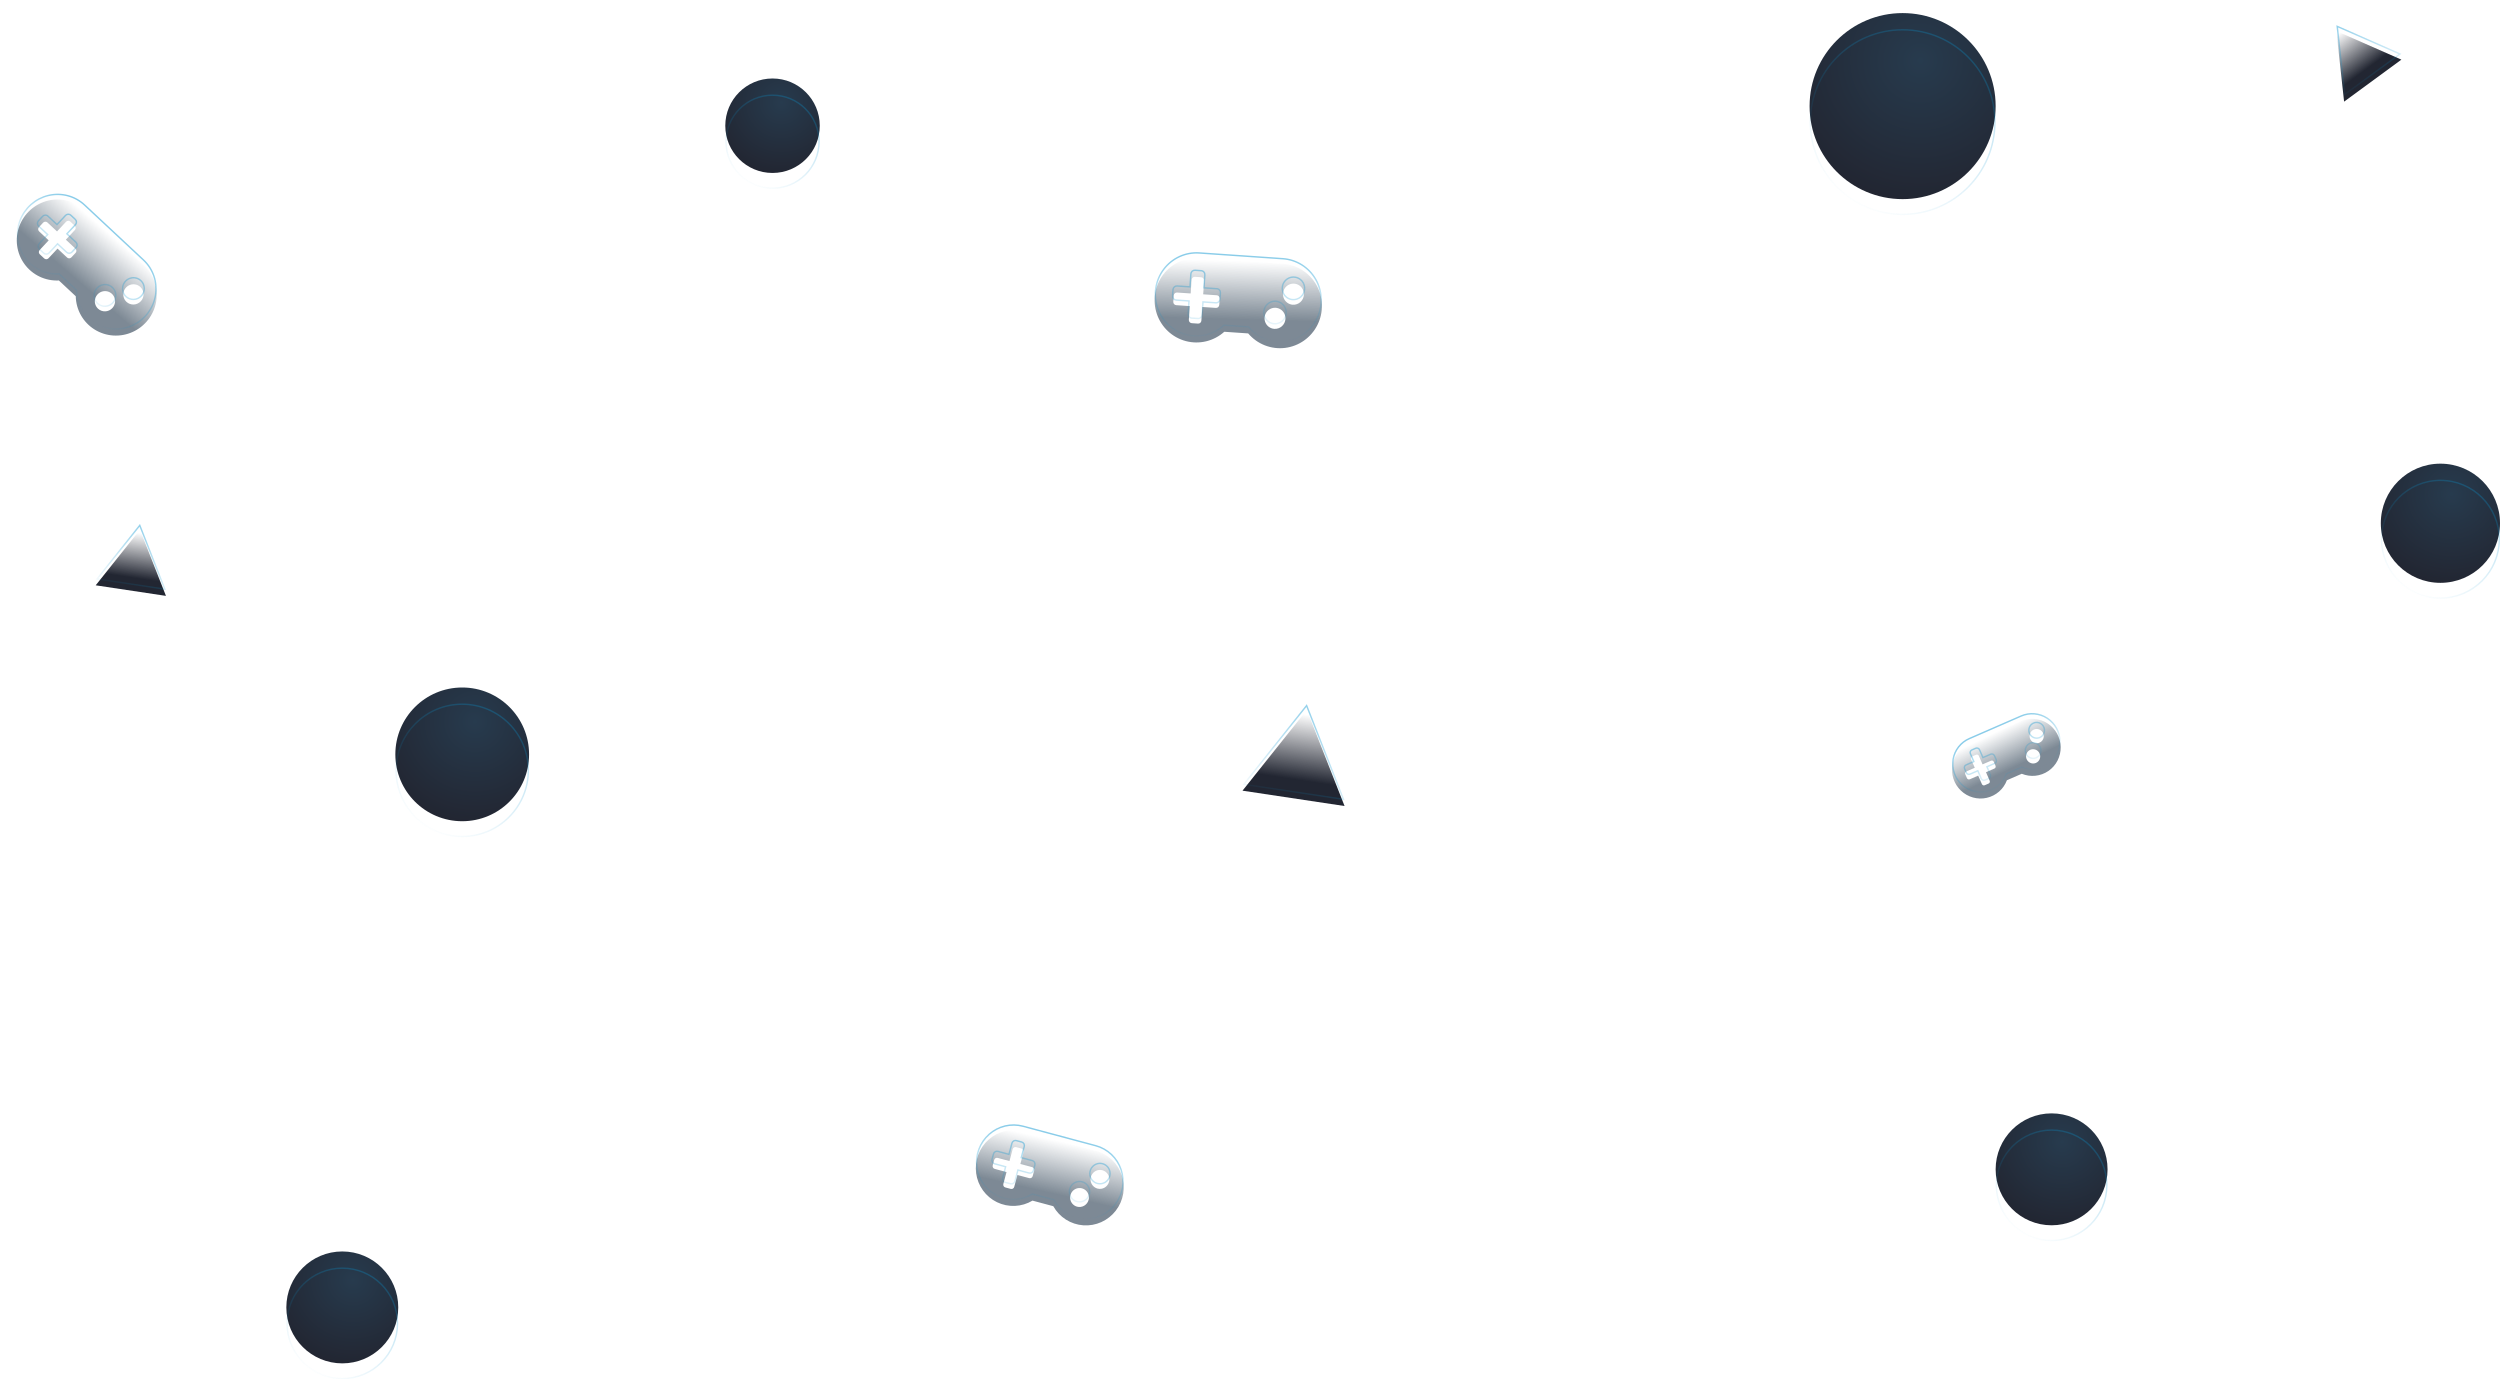 <svg width="1720" height="949" viewBox="0 0 1720 949" fill="none" xmlns="http://www.w3.org/2000/svg">
<g filter="url(#filter0_i_4_36)">
<circle cx="1309" cy="84" r="64" fill="url(#paint0_radial_4_36)"/>
</g>
<circle cx="1309" cy="84" r="63.5" stroke="url(#paint1_linear_4_36)" stroke-opacity="0.48"/>
<g filter="url(#filter1_i_4_36)">
<circle cx="318" cy="530" r="46" fill="url(#paint2_radial_4_36)"/>
</g>
<circle cx="318" cy="530" r="45.5" stroke="url(#paint3_linear_4_36)" stroke-opacity="0.48"/>
<g filter="url(#filter2_i_4_36)">
<circle cx="1679" cy="371" r="41" fill="url(#paint4_radial_4_36)"/>
</g>
<circle cx="1679" cy="371" r="40.5" stroke="url(#paint5_linear_4_36)" stroke-opacity="0.48"/>
<g filter="url(#filter3_i_4_36)">
<circle cx="531.5" cy="97.5" r="32.5" fill="url(#paint6_radial_4_36)"/>
</g>
<circle cx="531.5" cy="97.5" r="32" stroke="url(#paint7_linear_4_36)" stroke-opacity="0.48"/>
<g filter="url(#filter4_i_4_36)">
<circle cx="1411.5" cy="815.5" r="38.5" fill="url(#paint8_radial_4_36)"/>
</g>
<circle cx="1411.5" cy="815.5" r="38" stroke="url(#paint9_linear_4_36)" stroke-opacity="0.48"/>
<g filter="url(#filter5_i_4_36)">
<circle cx="235.5" cy="910.5" r="38.5" fill="url(#paint10_radial_4_36)"/>
</g>
<circle cx="235.5" cy="910.5" r="38" stroke="url(#paint11_linear_4_36)" stroke-opacity="0.48"/>
<g filter="url(#filter6_i_4_36)">
<path d="M99.089 178.546L58.52 140.66C55.176 137.537 51.106 135.297 46.67 134.138C42.235 132.98 37.572 132.94 33.096 134.021C28.621 135.102 24.473 137.272 21.02 140.336C17.568 143.401 14.918 147.265 13.308 151.585C11.698 155.905 11.177 160.547 11.79 165.097C12.405 169.648 14.135 173.965 16.828 177.666C19.52 181.367 23.092 184.335 27.224 186.308C31.356 188.28 35.921 189.195 40.511 188.972L52.112 199.805C52.202 204.399 53.427 208.891 55.676 212.878C57.926 216.865 61.131 220.225 65.006 222.659C68.882 225.093 73.307 226.525 77.888 226.827C82.469 227.13 87.064 226.293 91.264 224.393C95.464 222.492 99.138 219.586 101.96 215.934C104.782 212.281 106.664 207.995 107.439 203.457C108.213 198.919 107.856 194.271 106.399 189.924C104.943 185.578 102.431 181.669 99.089 178.546ZM49.13 173.076C48.75 173.483 48.225 173.723 47.671 173.745C47.117 173.766 46.579 173.567 46.175 173.19L39.584 167.035L33.373 173.686C32.993 174.093 32.469 174.334 31.915 174.355C31.36 174.376 30.823 174.177 30.419 173.8L27.377 170.959C26.974 170.583 26.738 170.06 26.721 169.505C26.705 168.951 26.909 168.411 27.29 168.004L33.501 161.353L26.91 155.198C26.506 154.821 26.27 154.298 26.254 153.744C26.237 153.19 26.442 152.65 26.822 152.243L29.689 149.173C30.069 148.766 30.593 148.526 31.148 148.504C31.701 148.483 32.239 148.682 32.643 149.059L39.234 155.214L45.445 148.563C45.825 148.156 46.35 147.915 46.904 147.894C47.458 147.872 47.996 148.072 48.399 148.449L51.441 151.29C51.844 151.666 52.08 152.189 52.097 152.744C52.113 153.298 51.909 153.838 51.529 154.245L45.318 160.896L51.909 167.051C52.312 167.427 52.548 167.95 52.564 168.505C52.581 169.059 52.377 169.599 51.996 170.006L49.13 173.076ZM67.43 208.363C66.427 207.427 65.727 206.211 65.419 204.871C65.11 203.53 65.206 202.124 65.695 200.831C66.185 199.538 67.045 198.415 68.167 197.606C69.29 196.796 70.624 196.335 72.001 196.282C73.378 196.228 74.737 196.585 75.905 197.306C77.072 198.027 77.997 199.08 78.562 200.333C79.127 201.585 79.306 202.98 79.078 204.342C78.849 205.703 78.223 206.97 77.278 207.982C76.011 209.339 74.261 210.141 72.415 210.213C70.568 210.284 68.775 209.619 67.43 208.363ZM87.009 203.66C86.006 202.724 85.306 201.508 84.997 200.168C84.688 198.827 84.785 197.421 85.274 196.128C85.763 194.835 86.623 193.712 87.746 192.903C88.868 192.093 90.202 191.632 91.58 191.579C92.957 191.525 94.315 191.882 95.483 192.603C96.651 193.324 97.576 194.377 98.141 195.63C98.705 196.882 98.885 198.277 98.656 199.639C98.428 201 97.801 202.267 96.856 203.279C95.589 204.636 93.84 205.438 91.993 205.51C90.146 205.581 88.353 204.916 87.009 203.66Z" fill="url(#paint12_linear_4_36)" fill-opacity="0.6"/>
</g>
<path d="M58.178 141.026L58.179 141.026L98.747 178.911C98.747 178.911 98.747 178.911 98.747 178.912C102.029 181.978 104.495 185.816 105.925 190.083C107.356 194.351 107.707 198.916 106.946 203.373C106.185 207.83 104.337 212.04 101.565 215.628C98.793 219.216 95.183 222.07 91.058 223.937C86.932 225.804 82.419 226.625 77.921 226.328C73.422 226.031 69.077 224.625 65.272 222.236C61.468 219.846 58.321 216.547 56.112 212.632C53.903 208.717 52.7 204.307 52.612 199.795L52.607 199.583L52.453 199.439L40.853 188.606L40.698 188.462L40.487 188.472C35.979 188.692 31.496 187.793 27.439 185.857C23.382 183.92 19.876 181.005 17.232 177.372C14.588 173.738 12.889 169.499 12.286 165.03C11.683 160.562 12.195 156.003 13.777 151.76C15.358 147.516 17.961 143.72 21.352 140.71C24.744 137.7 28.819 135.569 33.214 134.507C37.609 133.445 42.188 133.485 46.544 134.622C50.899 135.76 54.896 137.959 58.178 141.026ZM47.69 174.244C48.377 174.218 49.026 173.92 49.495 173.417L52.362 170.347C52.831 169.844 53.085 169.176 53.064 168.49C53.044 167.803 52.751 167.154 52.25 166.685L46.024 160.871L51.894 154.586C52.364 154.083 52.617 153.415 52.596 152.729C52.576 152.042 52.284 151.392 51.782 150.924L48.74 148.083C48.239 147.615 47.571 147.368 46.884 147.394C46.198 147.421 45.549 147.719 45.079 148.222L39.21 154.507L32.984 148.694C32.483 148.225 31.815 147.978 31.128 148.004C30.442 148.031 29.793 148.329 29.323 148.832L26.456 151.902C25.987 152.405 25.734 153.072 25.754 153.759C25.774 154.446 26.067 155.095 26.568 155.564L32.794 161.377L26.924 167.663C26.454 168.166 26.201 168.834 26.222 169.52C26.242 170.207 26.535 170.857 27.036 171.325L30.078 174.166C30.579 174.634 31.247 174.881 31.934 174.855C32.62 174.828 33.269 174.53 33.739 174.027L39.609 167.742L45.834 173.555C46.336 174.024 47.004 174.271 47.69 174.244ZM64.931 204.983C65.262 206.42 66.013 207.724 67.089 208.729C68.531 210.076 70.454 210.789 72.434 210.712C74.413 210.636 76.287 209.776 77.643 208.323C78.655 207.24 79.326 205.883 79.571 204.425C79.816 202.966 79.624 201.47 79.018 200.127C78.412 198.784 77.42 197.654 76.167 196.88C74.915 196.107 73.458 195.725 71.982 195.782C70.506 195.839 69.077 196.333 67.875 197.2C66.673 198.067 65.752 199.269 65.228 200.654C64.704 202.039 64.6 203.545 64.931 204.983ZM84.51 200.28C84.841 201.717 85.592 203.021 86.667 204.026C88.11 205.373 90.033 206.086 92.012 206.009C93.992 205.933 95.865 205.073 97.222 203.62C98.233 202.537 98.904 201.18 99.149 199.722C99.394 198.263 99.202 196.767 98.596 195.424C97.99 194.081 96.999 192.951 95.746 192.177C94.493 191.404 93.036 191.022 91.56 191.079C90.084 191.136 88.655 191.63 87.453 192.497C86.251 193.364 85.33 194.566 84.806 195.951C84.282 197.336 84.179 198.842 84.51 200.28Z" stroke="url(#paint13_linear_4_36)"/>
<g filter="url(#filter7_i_4_36)">
<path d="M1390.38 492.153L1354.64 507.724C1351.7 509.008 1349.12 511.006 1347.13 513.541C1345.15 516.076 1343.82 519.07 1343.27 522.256C1342.72 525.442 1342.96 528.72 1343.97 531.801C1344.98 534.881 1346.73 537.666 1349.07 539.91C1351.4 542.153 1354.25 543.784 1357.35 544.659C1360.46 545.533 1363.72 545.623 1366.86 544.92C1369.99 544.217 1372.9 542.744 1375.33 540.632C1377.75 538.519 1379.62 535.833 1380.75 532.812L1390.97 528.359C1393.96 529.583 1397.19 530.048 1400.39 529.71C1403.59 529.373 1406.65 528.246 1409.3 526.427C1411.95 524.609 1414.11 522.157 1415.58 519.289C1417.05 516.421 1417.8 513.227 1417.74 509.99C1417.69 506.753 1416.84 503.574 1415.28 500.736C1413.71 497.898 1411.47 495.489 1408.76 493.723C1406.06 491.958 1402.96 490.891 1399.75 490.617C1396.55 490.342 1393.33 490.87 1390.38 492.153ZM1372.91 522.822C1373.07 523.18 1373.08 523.586 1372.94 523.949C1372.8 524.312 1372.52 524.603 1372.16 524.758L1366.36 527.288L1368.91 533.146C1369.07 533.505 1369.07 533.91 1368.93 534.273C1368.79 534.636 1368.51 534.927 1368.16 535.082L1365.48 536.25C1365.12 536.405 1364.72 536.411 1364.36 536.267C1364 536.122 1363.71 535.84 1363.55 535.482L1361 529.623L1355.19 532.153C1354.84 532.308 1354.43 532.314 1354.07 532.17C1353.71 532.025 1353.42 531.743 1353.26 531.385L1352.08 528.681C1351.93 528.322 1351.92 527.917 1352.06 527.554C1352.2 527.19 1352.48 526.9 1352.83 526.745L1358.64 524.215L1356.09 518.356C1355.93 517.998 1355.92 517.592 1356.06 517.229C1356.2 516.866 1356.48 516.575 1356.84 516.42L1359.52 515.253C1359.87 515.098 1360.28 515.092 1360.64 515.236C1361 515.38 1361.29 515.662 1361.45 516.021L1364 521.88L1369.81 519.35C1370.16 519.195 1370.56 519.189 1370.93 519.333C1371.29 519.477 1371.58 519.759 1371.74 520.118L1372.91 522.822ZM1400.76 520.876C1399.88 521.261 1398.9 521.373 1397.95 521.198C1397 521.022 1396.12 520.568 1395.42 519.892C1394.73 519.216 1394.24 518.348 1394.03 517.399C1393.83 516.449 1393.9 515.461 1394.25 514.559C1394.6 513.656 1395.21 512.88 1396 512.329C1396.79 511.777 1397.73 511.475 1398.69 511.461C1399.66 511.446 1400.61 511.72 1401.42 512.247C1402.23 512.775 1402.88 513.532 1403.26 514.423C1403.78 515.618 1403.81 516.97 1403.34 518.18C1402.88 519.39 1401.95 520.36 1400.76 520.876ZM1403.19 506.946C1402.31 507.331 1401.33 507.443 1400.38 507.268C1399.43 507.093 1398.55 506.638 1397.86 505.962C1397.16 505.286 1396.68 504.418 1396.47 503.469C1396.26 502.52 1396.33 501.531 1396.68 500.629C1397.03 499.726 1397.64 498.95 1398.43 498.399C1399.22 497.848 1400.16 497.546 1401.13 497.531C1402.09 497.517 1403.04 497.79 1403.85 498.318C1404.67 498.845 1405.31 499.602 1405.7 500.493C1406.22 501.689 1406.25 503.04 1405.78 504.25C1405.31 505.46 1404.38 506.43 1403.19 506.946Z" fill="url(#paint14_linear_4_36)" fill-opacity="0.6"/>
</g>
<path d="M1354.84 508.183L1354.84 508.183L1390.58 492.611C1390.58 492.611 1390.58 492.611 1390.58 492.611C1393.45 491.362 1396.59 490.848 1399.71 491.115C1402.84 491.382 1405.85 492.422 1408.49 494.142C1411.13 495.863 1413.31 498.211 1414.84 500.977C1416.37 503.744 1417.19 506.843 1417.24 509.998C1417.29 513.153 1416.57 516.266 1415.13 519.061C1413.7 521.855 1411.6 524.244 1409.02 526.015C1406.43 527.786 1403.45 528.885 1400.34 529.213C1397.22 529.542 1394.07 529.09 1391.16 527.897L1390.96 527.817L1390.77 527.901L1380.55 532.354L1380.36 532.438L1380.28 532.636C1379.18 535.58 1377.36 538.197 1375 540.255C1372.64 542.313 1369.8 543.748 1366.75 544.432C1363.69 545.116 1360.51 545.029 1357.49 544.177C1354.46 543.326 1351.69 541.736 1349.41 539.549C1347.14 537.363 1345.43 534.647 1344.45 531.645C1343.46 528.642 1343.23 525.446 1343.76 522.341C1344.3 519.236 1345.59 516.319 1347.53 513.849C1349.46 511.379 1351.97 509.433 1354.84 508.183ZM1373.4 524.13C1373.59 523.643 1373.58 523.101 1373.37 522.622L1372.19 519.918C1371.98 519.439 1371.6 519.061 1371.11 518.868C1370.63 518.675 1370.08 518.683 1369.61 518.891L1364.26 521.221L1361.91 515.821C1361.7 515.342 1361.31 514.964 1360.82 514.771C1360.34 514.578 1359.8 514.586 1359.32 514.794L1356.64 515.962C1356.16 516.17 1355.79 516.562 1355.6 517.048C1355.41 517.535 1355.42 518.077 1355.63 518.556L1357.98 523.956L1352.64 526.286C1352.16 526.495 1351.78 526.886 1351.59 527.373C1351.41 527.859 1351.42 528.401 1351.63 528.88L1352.8 531.584C1353.01 532.063 1353.4 532.441 1353.89 532.634C1354.37 532.827 1354.91 532.819 1355.39 532.611L1360.74 530.281L1363.09 535.681C1363.3 536.16 1363.69 536.538 1364.17 536.731C1364.66 536.924 1365.2 536.916 1365.68 536.708L1368.36 535.54C1368.84 535.332 1369.21 534.941 1369.4 534.454C1369.59 533.967 1369.58 533.425 1369.37 532.947L1367.01 527.546L1372.36 525.216C1372.84 525.008 1373.21 524.616 1373.4 524.13ZM1397.86 521.689C1398.91 521.882 1399.99 521.759 1400.96 521.334C1402.27 520.765 1403.29 519.694 1403.81 518.361C1404.33 517.027 1404.3 515.539 1403.72 514.223C1403.29 513.242 1402.59 512.409 1401.69 511.828C1400.8 511.247 1399.75 510.945 1398.69 510.961C1397.62 510.977 1396.59 511.31 1395.71 511.919C1394.84 512.527 1394.17 513.383 1393.78 514.378C1393.4 515.372 1393.32 516.461 1393.55 517.506C1393.78 518.551 1394.31 519.506 1395.07 520.251C1395.84 520.995 1396.81 521.496 1397.86 521.689ZM1400.29 507.76C1401.34 507.953 1402.42 507.829 1403.39 507.405C1404.7 506.835 1405.73 505.765 1406.24 504.431C1406.76 503.097 1406.73 501.609 1406.16 500.294C1405.73 499.313 1405.02 498.479 1404.12 497.898C1403.23 497.317 1402.18 497.015 1401.12 497.031C1400.05 497.047 1399.02 497.38 1398.15 497.989C1397.27 498.597 1396.6 499.453 1396.22 500.448C1395.83 501.443 1395.75 502.531 1395.98 503.576C1396.21 504.621 1396.74 505.576 1397.51 506.321C1398.28 507.065 1399.24 507.566 1400.29 507.76Z" stroke="url(#paint15_linear_4_36)"/>
<g filter="url(#filter8_i_4_36)">
<path d="M754.006 787.768L704.007 774.371C699.886 773.266 695.554 773.207 691.395 774.198C687.237 775.189 683.381 777.2 680.172 780.052C676.963 782.904 674.499 786.508 673.001 790.544C671.503 794.579 671.017 798.921 671.585 803.183C672.153 807.444 673.759 811.493 676.259 814.969C678.76 818.445 682.077 821.24 685.915 823.106C689.754 824.971 693.995 825.849 698.26 825.661C702.526 825.473 706.684 824.225 710.364 822.028L724.661 825.859C726.75 829.601 729.726 832.761 733.326 835.056C736.926 837.352 741.037 838.712 745.293 839.017C749.55 839.321 753.819 838.559 757.722 836.8C761.625 835.041 765.041 832.338 767.664 828.932C770.288 825.527 772.038 821.524 772.76 817.281C773.481 813.038 773.151 808.685 771.799 804.611C770.447 800.536 768.116 796.867 765.011 793.928C761.907 790.989 758.126 788.873 754.006 787.768ZM710.489 805.167C710.355 805.668 710.028 806.097 709.582 806.357C709.135 806.618 708.605 806.689 708.108 806.556L699.985 804.38L697.788 812.576C697.654 813.078 697.328 813.506 696.881 813.767C696.434 814.027 695.904 814.099 695.407 813.966L691.658 812.961C691.161 812.828 690.737 812.501 690.481 812.052C690.224 811.603 690.156 811.069 690.29 810.567L692.487 802.37L684.364 800.194C683.866 800.061 683.443 799.734 683.187 799.285C682.93 798.836 682.861 798.302 682.996 797.8L684.01 794.017C684.144 793.515 684.47 793.087 684.917 792.826C685.364 792.566 685.894 792.494 686.391 792.628L694.514 794.804L696.71 786.607C696.845 786.106 697.171 785.677 697.618 785.417C698.064 785.156 698.595 785.085 699.092 785.218L702.841 786.223C703.338 786.356 703.761 786.683 704.018 787.132C704.274 787.581 704.343 788.115 704.208 788.616L702.012 796.813L710.135 798.99C710.632 799.123 711.056 799.45 711.312 799.899C711.569 800.348 711.637 800.882 711.503 801.384L710.489 805.167ZM741.021 826.188C739.785 825.857 738.676 825.163 737.834 824.195C736.992 823.227 736.455 822.027 736.291 820.749C736.127 819.47 736.343 818.169 736.912 817.01C737.48 815.852 738.377 814.888 739.487 814.24C740.597 813.593 741.871 813.29 743.148 813.372C744.426 813.453 745.649 813.915 746.662 814.698C747.676 815.481 748.436 816.551 748.844 817.772C749.253 818.993 749.293 820.31 748.959 821.557C748.511 823.229 747.423 824.656 745.934 825.525C744.445 826.393 742.678 826.632 741.021 826.188ZM755.073 813.734C753.837 813.403 752.728 812.709 751.887 811.741C751.045 810.773 750.508 809.574 750.343 808.295C750.179 807.016 750.395 805.715 750.964 804.557C751.533 803.398 752.429 802.434 753.539 801.787C754.649 801.139 755.923 800.837 757.201 800.918C758.478 801 759.701 801.461 760.715 802.244C761.729 803.028 762.488 804.097 762.897 805.318C763.306 806.539 763.345 807.856 763.011 809.103C762.563 810.775 761.475 812.203 759.986 813.071C758.498 813.94 756.73 814.178 755.073 813.734Z" fill="url(#paint16_linear_4_36)" fill-opacity="0.6"/>
</g>
<path d="M703.878 774.854L703.878 774.854L753.876 788.251C753.877 788.251 753.877 788.251 753.877 788.251C757.916 789.335 761.623 791.41 764.667 794.291C767.712 797.173 769.999 800.772 771.325 804.768C772.651 808.765 772.974 813.034 772.267 817.197C771.559 821.36 769.842 825.287 767.268 828.627C764.695 831.968 761.345 834.619 757.517 836.344C753.689 838.07 749.502 838.816 745.329 838.518C741.155 838.22 737.125 836.886 733.595 834.635C730.065 832.384 727.146 829.285 725.098 825.615L724.995 825.431L724.79 825.376L710.494 821.545L710.29 821.49L710.108 821.599C706.499 823.753 702.421 824.977 698.238 825.161C694.056 825.346 689.897 824.485 686.134 822.656C682.37 820.827 679.117 818.086 676.665 814.677C674.213 811.268 672.638 807.297 672.081 803.117C671.523 798.936 672 794.677 673.47 790.718C674.94 786.758 677.356 783.223 680.504 780.426C683.652 777.628 687.433 775.656 691.511 774.684C695.589 773.712 699.837 773.771 703.878 774.854ZM709.834 806.789C710.395 806.462 710.804 805.925 710.972 805.296L711.986 801.513C712.154 800.885 712.069 800.215 711.746 799.651C711.424 799.087 710.891 798.675 710.265 798.507L702.625 796.46L704.691 788.746C704.86 788.118 704.774 787.448 704.452 786.884C704.13 786.32 703.597 785.908 702.97 785.74L699.221 784.735C698.594 784.567 697.927 784.658 697.366 784.985C696.805 785.312 696.396 785.85 696.227 786.478L694.16 794.192L686.52 792.145C685.894 791.977 685.226 792.067 684.665 792.395C684.104 792.722 683.695 793.259 683.527 793.887L682.513 797.671C682.345 798.299 682.43 798.969 682.752 799.533C683.075 800.097 683.608 800.509 684.234 800.677L691.874 802.724L689.807 810.438C689.639 811.066 689.725 811.736 690.047 812.3C690.369 812.864 690.902 813.276 691.529 813.444L695.278 814.449C695.904 814.616 696.572 814.526 697.133 814.199C697.694 813.871 698.103 813.334 698.271 812.706L700.338 804.992L707.978 807.039C708.605 807.207 709.272 807.117 709.834 806.789ZM737.457 824.523C738.364 825.566 739.559 826.314 740.892 826.671C742.678 827.149 744.583 826.892 746.186 825.957C747.789 825.022 748.96 823.485 749.442 821.686C749.801 820.345 749.759 818.927 749.319 817.613C748.879 816.299 748.061 815.146 746.968 814.302C745.875 813.458 744.557 812.961 743.18 812.873C741.803 812.785 740.43 813.111 739.235 813.808C738.039 814.506 737.075 815.544 736.463 816.79C735.851 818.036 735.618 819.436 735.795 820.812C735.972 822.189 736.55 823.48 737.457 824.523ZM751.509 812.069C752.416 813.113 753.612 813.86 754.944 814.217C756.731 814.696 758.635 814.438 760.238 813.503C761.841 812.568 763.012 811.032 763.494 809.233C763.854 807.891 763.811 806.473 763.371 805.159C762.931 803.845 762.113 802.693 761.02 801.849C759.928 801.005 758.609 800.507 757.233 800.419C755.856 800.331 754.483 800.657 753.287 801.355C752.092 802.052 751.127 803.09 750.515 804.336C749.903 805.583 749.671 806.982 749.847 808.359C750.024 809.735 750.602 811.026 751.509 812.069Z" stroke="url(#paint17_linear_4_36)"/>
<g filter="url(#filter9_i_4_36)">
<path d="M882.677 177.495L825.178 173.539C820.439 173.212 815.692 174.073 811.359 176.044C807.027 178.016 803.243 181.037 800.346 184.839C797.448 188.642 795.526 193.106 794.751 197.836C793.977 202.567 794.373 207.415 795.905 211.951C797.436 216.486 800.056 220.567 803.531 223.832C807.006 227.096 811.228 229.441 815.821 230.66C820.414 231.878 825.236 231.931 829.857 230.814C834.478 229.697 838.755 227.445 842.308 224.258L858.749 225.389C861.831 229.032 865.759 231.849 870.183 233.588C874.607 235.327 879.39 235.936 884.106 235.359C888.822 234.781 893.326 233.037 897.215 230.281C901.104 227.524 904.258 223.841 906.398 219.559C908.537 215.277 909.594 210.529 909.476 205.738C909.358 200.947 908.067 196.261 905.719 192.098C903.371 187.934 900.039 184.422 896.019 181.875C891.999 179.327 887.415 177.822 882.677 177.495ZM838.841 205.806C838.802 206.383 838.536 206.92 838.104 207.301C837.672 207.681 837.108 207.872 836.536 207.833L827.194 207.19L826.546 216.616C826.506 217.193 826.241 217.731 825.808 218.111C825.376 218.491 824.812 218.683 824.24 218.643L819.929 218.347C819.357 218.307 818.825 218.041 818.448 217.605C818.072 217.169 817.883 216.6 817.923 216.023L818.571 206.597L809.23 205.954C808.658 205.915 808.125 205.648 807.749 205.212C807.373 204.776 807.184 204.207 807.224 203.63L807.523 199.28C807.563 198.703 807.828 198.165 808.26 197.785C808.693 197.405 809.257 197.213 809.828 197.253L819.17 197.896L819.819 188.469C819.858 187.892 820.123 187.355 820.556 186.974C820.988 186.594 821.552 186.403 822.124 186.442L826.435 186.739C827.007 186.778 827.54 187.045 827.916 187.481C828.292 187.917 828.481 188.486 828.442 189.062L827.793 198.489L837.135 199.132C837.706 199.171 838.239 199.438 838.615 199.874C838.991 200.309 839.18 200.878 839.141 201.455L838.841 205.806ZM876.697 222.253C875.275 222.155 873.915 221.634 872.788 220.756C871.662 219.878 870.818 218.682 870.366 217.32C869.913 215.957 869.871 214.49 870.245 213.102C870.619 211.715 871.392 210.47 872.467 209.525C873.542 208.58 874.87 207.977 876.283 207.794C877.696 207.61 879.131 207.853 880.406 208.492C881.682 209.131 882.74 210.138 883.447 211.384C884.155 212.631 884.48 214.062 884.381 215.496C884.249 217.419 883.365 219.211 881.924 220.479C880.483 221.746 878.602 222.384 876.697 222.253ZM889.391 205.641C887.97 205.544 886.61 205.023 885.483 204.145C884.356 203.267 883.513 202.071 883.06 200.708C882.608 199.346 882.566 197.878 882.94 196.491C883.314 195.103 884.087 193.858 885.162 192.913C886.237 191.968 887.564 191.366 888.978 191.182C890.391 190.998 891.826 191.241 893.101 191.88C894.376 192.52 895.435 193.526 896.142 194.773C896.85 196.02 897.175 197.451 897.076 198.885C896.944 200.808 896.06 202.6 894.619 203.867C893.177 205.134 891.297 205.772 889.391 205.641Z" fill="url(#paint18_linear_4_36)" fill-opacity="0.6"/>
</g>
<path d="M825.143 174.037L825.143 174.037L882.642 177.994C882.642 177.994 882.642 177.994 882.642 177.994C887.298 178.315 891.801 179.794 895.751 182.297C899.701 184.8 902.976 188.251 905.284 192.343C907.591 196.435 908.86 201.041 908.976 205.75C909.093 210.46 908.053 215.127 905.95 219.335C903.848 223.544 900.747 227.164 896.926 229.873C893.104 232.581 888.679 234.295 884.046 234.862C879.412 235.429 874.713 234.832 870.366 233.123C866.019 231.414 862.16 228.646 859.131 225.066L858.994 224.905L858.783 224.89L842.342 223.759L842.131 223.745L841.974 223.886C838.483 227.018 834.28 229.23 829.74 230.328C825.199 231.425 820.462 231.373 815.949 230.176C811.436 228.979 807.288 226.675 803.873 223.467C800.459 220.26 797.884 216.248 796.378 211.791C794.873 207.333 794.483 202.567 795.245 197.917C796.007 193.268 797.895 188.879 800.743 185.143C803.591 181.406 807.309 178.437 811.566 176.499C815.823 174.562 820.487 173.716 825.143 174.037ZM819.32 188.435L818.706 197.362L809.863 196.754C809.157 196.705 808.462 196.942 807.93 197.41C807.398 197.877 807.073 198.538 807.024 199.245L806.725 203.596C806.676 204.304 806.908 205.003 807.371 205.539C807.834 206.075 808.49 206.404 809.195 206.453L818.038 207.061L817.424 215.989C817.375 216.697 817.607 217.396 818.07 217.932C818.533 218.468 819.189 218.797 819.894 218.846L824.206 219.142C824.911 219.191 825.607 218.954 826.139 218.487C826.67 218.019 826.996 217.359 827.045 216.651L827.659 207.723L836.501 208.332C837.207 208.38 837.902 208.144 838.434 207.676C838.966 207.209 839.291 206.548 839.34 205.84L839.639 201.49C839.688 200.782 839.456 200.083 838.993 199.547C838.531 199.011 837.874 198.681 837.169 198.633L828.326 198.024L828.94 189.097C828.989 188.389 828.757 187.69 828.294 187.154C827.832 186.618 827.175 186.289 826.47 186.24L822.158 185.943C821.453 185.895 820.758 186.131 820.226 186.599C819.694 187.067 819.368 187.727 819.32 188.435ZM872.481 221.15C873.686 222.09 875.141 222.647 876.662 222.752C878.702 222.892 880.713 222.209 882.254 220.854C883.795 219.499 884.739 217.584 884.88 215.53C884.986 213.999 884.638 212.47 883.882 211.138C883.126 209.805 881.995 208.729 880.63 208.045C879.266 207.361 877.731 207.101 876.218 207.298C874.706 207.494 873.286 208.139 872.137 209.149C870.988 210.16 870.162 211.49 869.762 212.972C869.363 214.454 869.408 216.022 869.891 217.477C870.375 218.933 871.276 220.211 872.481 221.15ZM885.176 204.539C886.381 205.478 887.836 206.035 889.357 206.14C891.396 206.28 893.408 205.597 894.949 204.243C896.489 202.888 897.433 200.973 897.575 198.919C897.68 197.387 897.333 195.858 896.577 194.526C895.821 193.194 894.689 192.117 893.325 191.433C891.961 190.75 890.425 190.489 888.913 190.686C887.401 190.883 885.981 191.528 884.832 192.538C883.683 193.548 882.857 194.878 882.457 196.361C882.057 197.843 882.102 199.41 882.586 200.866C883.07 202.322 883.971 203.6 885.176 204.539Z" stroke="url(#paint19_linear_4_36)"/>
<g filter="url(#filter10_i_4_36)">
<path d="M899.098 484.456L925.063 550.553L854.839 539.991L899.098 484.456Z" fill="url(#paint20_linear_4_36)"/>
</g>
<path d="M855.77 539.625L898.949 485.445L924.281 549.93L855.77 539.625Z" stroke="url(#paint21_linear_4_36)" stroke-opacity="0.48"/>
<g filter="url(#filter11_i_4_36)">
<path d="M96.302 360.472L114.174 405.967L65.838 398.697L96.302 360.472Z" fill="url(#paint22_linear_4_36)"/>
</g>
<path d="M66.768 398.331L96.153 361.461L113.391 405.344L66.768 398.331Z" stroke="url(#paint23_linear_4_36)" stroke-opacity="0.48"/>
<g filter="url(#filter12_i_4_36)">
<path d="M1607.42 17.345L1652.16 37.033L1612.74 65.934L1607.42 17.345Z" fill="url(#paint24_linear_4_36)"/>
</g>
<path d="M1613.14 65.019L1608.01 18.151L1651.16 37.142L1613.14 65.019Z" stroke="url(#paint25_linear_4_36)" stroke-opacity="0.48"/>
<defs>
<filter id="filter0_i_4_36" x="1245" y="12" width="128" height="136" filterUnits="userSpaceOnUse" color-interpolation-filters="sRGB">
<feFlood flood-opacity="0" result="BackgroundImageFix"/>
<feBlend mode="normal" in="SourceGraphic" in2="BackgroundImageFix" result="shape"/>
<feColorMatrix in="SourceAlpha" type="matrix" values="0 0 0 0 0 0 0 0 0 0 0 0 0 0 0 0 0 0 127 0" result="hardAlpha"/>
<feOffset dy="-11"/>
<feGaussianBlur stdDeviation="4"/>
<feComposite in2="hardAlpha" operator="arithmetic" k2="-1" k3="1"/>
<feColorMatrix type="matrix" values="0 0 0 0 0 0 0 0 0 0 0 0 0 0 0 0 0 0 0.25 0"/>
<feBlend mode="normal" in2="shape" result="effect1_innerShadow_4_36"/>
</filter>
<filter id="filter1_i_4_36" x="272" y="476" width="92" height="100" filterUnits="userSpaceOnUse" color-interpolation-filters="sRGB">
<feFlood flood-opacity="0" result="BackgroundImageFix"/>
<feBlend mode="normal" in="SourceGraphic" in2="BackgroundImageFix" result="shape"/>
<feColorMatrix in="SourceAlpha" type="matrix" values="0 0 0 0 0 0 0 0 0 0 0 0 0 0 0 0 0 0 127 0" result="hardAlpha"/>
<feOffset dy="-11"/>
<feGaussianBlur stdDeviation="4"/>
<feComposite in2="hardAlpha" operator="arithmetic" k2="-1" k3="1"/>
<feColorMatrix type="matrix" values="0 0 0 0 0 0 0 0 0 0 0 0 0 0 0 0 0 0 0.25 0"/>
<feBlend mode="normal" in2="shape" result="effect1_innerShadow_4_36"/>
</filter>
<filter id="filter2_i_4_36" x="1638" y="322" width="82" height="90" filterUnits="userSpaceOnUse" color-interpolation-filters="sRGB">
<feFlood flood-opacity="0" result="BackgroundImageFix"/>
<feBlend mode="normal" in="SourceGraphic" in2="BackgroundImageFix" result="shape"/>
<feColorMatrix in="SourceAlpha" type="matrix" values="0 0 0 0 0 0 0 0 0 0 0 0 0 0 0 0 0 0 127 0" result="hardAlpha"/>
<feOffset dy="-11"/>
<feGaussianBlur stdDeviation="4"/>
<feComposite in2="hardAlpha" operator="arithmetic" k2="-1" k3="1"/>
<feColorMatrix type="matrix" values="0 0 0 0 0 0 0 0 0 0 0 0 0 0 0 0 0 0 0.25 0"/>
<feBlend mode="normal" in2="shape" result="effect1_innerShadow_4_36"/>
</filter>
<filter id="filter3_i_4_36" x="499" y="57" width="65" height="73" filterUnits="userSpaceOnUse" color-interpolation-filters="sRGB">
<feFlood flood-opacity="0" result="BackgroundImageFix"/>
<feBlend mode="normal" in="SourceGraphic" in2="BackgroundImageFix" result="shape"/>
<feColorMatrix in="SourceAlpha" type="matrix" values="0 0 0 0 0 0 0 0 0 0 0 0 0 0 0 0 0 0 127 0" result="hardAlpha"/>
<feOffset dy="-11"/>
<feGaussianBlur stdDeviation="4"/>
<feComposite in2="hardAlpha" operator="arithmetic" k2="-1" k3="1"/>
<feColorMatrix type="matrix" values="0 0 0 0 0 0 0 0 0 0 0 0 0 0 0 0 0 0 0.25 0"/>
<feBlend mode="normal" in2="shape" result="effect1_innerShadow_4_36"/>
</filter>
<filter id="filter4_i_4_36" x="1373" y="769" width="77" height="85" filterUnits="userSpaceOnUse" color-interpolation-filters="sRGB">
<feFlood flood-opacity="0" result="BackgroundImageFix"/>
<feBlend mode="normal" in="SourceGraphic" in2="BackgroundImageFix" result="shape"/>
<feColorMatrix in="SourceAlpha" type="matrix" values="0 0 0 0 0 0 0 0 0 0 0 0 0 0 0 0 0 0 127 0" result="hardAlpha"/>
<feOffset dy="-11"/>
<feGaussianBlur stdDeviation="4"/>
<feComposite in2="hardAlpha" operator="arithmetic" k2="-1" k3="1"/>
<feColorMatrix type="matrix" values="0 0 0 0 0 0 0 0 0 0 0 0 0 0 0 0 0 0 0.25 0"/>
<feBlend mode="normal" in2="shape" result="effect1_innerShadow_4_36"/>
</filter>
<filter id="filter5_i_4_36" x="197" y="864" width="77" height="85" filterUnits="userSpaceOnUse" color-interpolation-filters="sRGB">
<feFlood flood-opacity="0" result="BackgroundImageFix"/>
<feBlend mode="normal" in="SourceGraphic" in2="BackgroundImageFix" result="shape"/>
<feColorMatrix in="SourceAlpha" type="matrix" values="0 0 0 0 0 0 0 0 0 0 0 0 0 0 0 0 0 0 127 0" result="hardAlpha"/>
<feOffset dy="-11"/>
<feGaussianBlur stdDeviation="4"/>
<feComposite in2="hardAlpha" operator="arithmetic" k2="-1" k3="1"/>
<feColorMatrix type="matrix" values="0 0 0 0 0 0 0 0 0 0 0 0 0 0 0 0 0 0 0.25 0"/>
<feBlend mode="normal" in2="shape" result="effect1_innerShadow_4_36"/>
</filter>
<filter id="filter6_i_4_36" x="11.54" y="133.239" width="96.297" height="97.649" filterUnits="userSpaceOnUse" color-interpolation-filters="sRGB">
<feFlood flood-opacity="0" result="BackgroundImageFix"/>
<feBlend mode="normal" in="SourceGraphic" in2="BackgroundImageFix" result="shape"/>
<feColorMatrix in="SourceAlpha" type="matrix" values="0 0 0 0 0 0 0 0 0 0 0 0 0 0 0 0 0 0 127 0" result="hardAlpha"/>
<feOffset dy="4"/>
<feGaussianBlur stdDeviation="2"/>
<feComposite in2="hardAlpha" operator="arithmetic" k2="-1" k3="1"/>
<feColorMatrix type="matrix" values="0 0 0 0 0 0 0 0 0 0 0 0 0 0 0 0 0 0 0.25 0"/>
<feBlend mode="normal" in2="shape" result="effect1_innerShadow_4_36"/>
</filter>
<filter id="filter7_i_4_36" x="1342.98" y="490.546" width="74.764" height="58.842" filterUnits="userSpaceOnUse" color-interpolation-filters="sRGB">
<feFlood flood-opacity="0" result="BackgroundImageFix"/>
<feBlend mode="normal" in="SourceGraphic" in2="BackgroundImageFix" result="shape"/>
<feColorMatrix in="SourceAlpha" type="matrix" values="0 0 0 0 0 0 0 0 0 0 0 0 0 0 0 0 0 0 127 0" result="hardAlpha"/>
<feOffset dy="4"/>
<feGaussianBlur stdDeviation="2"/>
<feComposite in2="hardAlpha" operator="arithmetic" k2="-1" k3="1"/>
<feColorMatrix type="matrix" values="0 0 0 0 0 0 0 0 0 0 0 0 0 0 0 0 0 0 0.25 0"/>
<feBlend mode="normal" in2="shape" result="effect1_innerShadow_4_36"/>
</filter>
<filter id="filter8_i_4_36" x="671.354" y="773.496" width="101.778" height="69.586" filterUnits="userSpaceOnUse" color-interpolation-filters="sRGB">
<feFlood flood-opacity="0" result="BackgroundImageFix"/>
<feBlend mode="normal" in="SourceGraphic" in2="BackgroundImageFix" result="shape"/>
<feColorMatrix in="SourceAlpha" type="matrix" values="0 0 0 0 0 0 0 0 0 0 0 0 0 0 0 0 0 0 127 0" result="hardAlpha"/>
<feOffset dy="4"/>
<feGaussianBlur stdDeviation="2"/>
<feComposite in2="hardAlpha" operator="arithmetic" k2="-1" k3="1"/>
<feColorMatrix type="matrix" values="0 0 0 0 0 0 0 0 0 0 0 0 0 0 0 0 0 0 0.25 0"/>
<feBlend mode="normal" in2="shape" result="effect1_innerShadow_4_36"/>
</filter>
<filter id="filter9_i_4_36" x="794.366" y="173.471" width="115.119" height="66.099" filterUnits="userSpaceOnUse" color-interpolation-filters="sRGB">
<feFlood flood-opacity="0" result="BackgroundImageFix"/>
<feBlend mode="normal" in="SourceGraphic" in2="BackgroundImageFix" result="shape"/>
<feColorMatrix in="SourceAlpha" type="matrix" values="0 0 0 0 0 0 0 0 0 0 0 0 0 0 0 0 0 0 127 0" result="hardAlpha"/>
<feOffset dy="4"/>
<feGaussianBlur stdDeviation="2"/>
<feComposite in2="hardAlpha" operator="arithmetic" k2="-1" k3="1"/>
<feColorMatrix type="matrix" values="0 0 0 0 0 0 0 0 0 0 0 0 0 0 0 0 0 0 0.25 0"/>
<feBlend mode="normal" in2="shape" result="effect1_innerShadow_4_36"/>
</filter>
<filter id="filter10_i_4_36" x="854.839" y="484.456" width="70.224" height="70.097" filterUnits="userSpaceOnUse" color-interpolation-filters="sRGB">
<feFlood flood-opacity="0" result="BackgroundImageFix"/>
<feBlend mode="normal" in="SourceGraphic" in2="BackgroundImageFix" result="shape"/>
<feColorMatrix in="SourceAlpha" type="matrix" values="0 0 0 0 0 0 0 0 0 0 0 0 0 0 0 0 0 0 127 0" result="hardAlpha"/>
<feOffset dy="4"/>
<feGaussianBlur stdDeviation="2"/>
<feComposite in2="hardAlpha" operator="arithmetic" k2="-1" k3="1"/>
<feColorMatrix type="matrix" values="0 0 0 0 0 0 0 0 0 0 0 0 0 0 0 0 0 0 0.25 0"/>
<feBlend mode="normal" in2="shape" result="effect1_innerShadow_4_36"/>
</filter>
<filter id="filter11_i_4_36" x="65.838" y="360.472" width="48.336" height="49.495" filterUnits="userSpaceOnUse" color-interpolation-filters="sRGB">
<feFlood flood-opacity="0" result="BackgroundImageFix"/>
<feBlend mode="normal" in="SourceGraphic" in2="BackgroundImageFix" result="shape"/>
<feColorMatrix in="SourceAlpha" type="matrix" values="0 0 0 0 0 0 0 0 0 0 0 0 0 0 0 0 0 0 127 0" result="hardAlpha"/>
<feOffset dy="4"/>
<feGaussianBlur stdDeviation="2"/>
<feComposite in2="hardAlpha" operator="arithmetic" k2="-1" k3="1"/>
<feColorMatrix type="matrix" values="0 0 0 0 0 0 0 0 0 0 0 0 0 0 0 0 0 0 0.25 0"/>
<feBlend mode="normal" in2="shape" result="effect1_innerShadow_4_36"/>
</filter>
<filter id="filter12_i_4_36" x="1607.42" y="17.345" width="44.739" height="52.589" filterUnits="userSpaceOnUse" color-interpolation-filters="sRGB">
<feFlood flood-opacity="0" result="BackgroundImageFix"/>
<feBlend mode="normal" in="SourceGraphic" in2="BackgroundImageFix" result="shape"/>
<feColorMatrix in="SourceAlpha" type="matrix" values="0 0 0 0 0 0 0 0 0 0 0 0 0 0 0 0 0 0 127 0" result="hardAlpha"/>
<feOffset dy="4"/>
<feGaussianBlur stdDeviation="2"/>
<feComposite in2="hardAlpha" operator="arithmetic" k2="-1" k3="1"/>
<feColorMatrix type="matrix" values="0 0 0 0 0 0 0 0 0 0 0 0 0 0 0 0 0 0 0.25 0"/>
<feBlend mode="normal" in2="shape" result="effect1_innerShadow_4_36"/>
</filter>
<radialGradient id="paint0_radial_4_36" cx="0" cy="0" r="1" gradientUnits="userSpaceOnUse" gradientTransform="translate(1321.16 52.64) rotate(97.267) scale(96.132)">
<stop stop-color="#273B4E"/>
<stop offset="1" stop-color="#222632"/>
</radialGradient>
<linearGradient id="paint1_linear_4_36" x1="1395.5" y1="-33" x2="1281.5" y2="148" gradientUnits="userSpaceOnUse">
<stop stop-color="#0894D0"/>
<stop offset="1" stop-color="#0894D0" stop-opacity="0"/>
</linearGradient>
<radialGradient id="paint2_radial_4_36" cx="0" cy="0" r="1" gradientUnits="userSpaceOnUse" gradientTransform="translate(326.74 507.46) rotate(97.267) scale(69.095)">
<stop stop-color="#273B4E"/>
<stop offset="1" stop-color="#222632"/>
</radialGradient>
<linearGradient id="paint3_linear_4_36" x1="380.172" y1="445.906" x2="298.234" y2="576" gradientUnits="userSpaceOnUse">
<stop stop-color="#0894D0"/>
<stop offset="1" stop-color="#0894D0" stop-opacity="0"/>
</linearGradient>
<radialGradient id="paint4_radial_4_36" cx="0" cy="0" r="1" gradientUnits="userSpaceOnUse" gradientTransform="translate(1686.79 350.91) rotate(97.267) scale(61.585)">
<stop stop-color="#273B4E"/>
<stop offset="1" stop-color="#222632"/>
</radialGradient>
<linearGradient id="paint5_linear_4_36" x1="1734.41" y1="296.047" x2="1661.38" y2="412" gradientUnits="userSpaceOnUse">
<stop stop-color="#0894D0"/>
<stop offset="1" stop-color="#0894D0" stop-opacity="0"/>
</linearGradient>
<radialGradient id="paint6_radial_4_36" cx="0" cy="0" r="1" gradientUnits="userSpaceOnUse" gradientTransform="translate(537.675 81.575) rotate(97.267) scale(48.817)">
<stop stop-color="#273B4E"/>
<stop offset="1" stop-color="#222632"/>
</radialGradient>
<linearGradient id="paint7_linear_4_36" x1="575.426" y1="38.086" x2="517.535" y2="130" gradientUnits="userSpaceOnUse">
<stop stop-color="#0894D0"/>
<stop offset="1" stop-color="#0894D0" stop-opacity="0"/>
</linearGradient>
<radialGradient id="paint8_radial_4_36" cx="0" cy="0" r="1" gradientUnits="userSpaceOnUse" gradientTransform="translate(1418.82 796.635) rotate(97.267) scale(57.83)">
<stop stop-color="#273B4E"/>
<stop offset="1" stop-color="#222632"/>
</radialGradient>
<linearGradient id="paint9_linear_4_36" x1="1463.54" y1="745.117" x2="1394.96" y2="854" gradientUnits="userSpaceOnUse">
<stop stop-color="#0894D0"/>
<stop offset="1" stop-color="#0894D0" stop-opacity="0"/>
</linearGradient>
<radialGradient id="paint10_radial_4_36" cx="0" cy="0" r="1" gradientUnits="userSpaceOnUse" gradientTransform="translate(242.815 891.635) rotate(97.267) scale(57.83)">
<stop stop-color="#273B4E"/>
<stop offset="1" stop-color="#222632"/>
</radialGradient>
<linearGradient id="paint11_linear_4_36" x1="287.535" y1="840.117" x2="218.957" y2="949" gradientUnits="userSpaceOnUse">
<stop stop-color="#0894D0"/>
<stop offset="1" stop-color="#0894D0" stop-opacity="0"/>
</linearGradient>
<linearGradient id="paint12_linear_4_36" x1="78.8" y1="159.599" x2="53.5" y2="189" gradientUnits="userSpaceOnUse">
<stop stop-color="#273B4E" stop-opacity="0"/>
<stop offset="1" stop-color="#273B4E"/>
</linearGradient>
<linearGradient id="paint13_linear_4_36" x1="78.8" y1="159.599" x2="43" y2="204.5" gradientUnits="userSpaceOnUse">
<stop stop-color="#0894D0" stop-opacity="0.48"/>
<stop offset="1" stop-color="#0894D0" stop-opacity="0"/>
</linearGradient>
<linearGradient id="paint14_linear_4_36" x1="1372.51" y1="499.94" x2="1384.4" y2="524.449" gradientUnits="userSpaceOnUse">
<stop stop-color="#273B4E" stop-opacity="0"/>
<stop offset="1" stop-color="#273B4E"/>
</linearGradient>
<linearGradient id="paint15_linear_4_36" x1="1372.51" y1="499.94" x2="1391.45" y2="535.542" gradientUnits="userSpaceOnUse">
<stop stop-color="#0894D0" stop-opacity="0.48"/>
<stop offset="1" stop-color="#0894D0" stop-opacity="0"/>
</linearGradient>
<linearGradient id="paint16_linear_4_36" x1="729.001" y1="781.068" x2="721.067" y2="816.358" gradientUnits="userSpaceOnUse">
<stop stop-color="#273B4E" stop-opacity="0"/>
<stop offset="1" stop-color="#273B4E"/>
</linearGradient>
<linearGradient id="paint17_linear_4_36" x1="729.001" y1="781.068" x2="719.22" y2="833.718" gradientUnits="userSpaceOnUse">
<stop stop-color="#0894D0" stop-opacity="0.48"/>
<stop offset="1" stop-color="#0894D0" stop-opacity="0"/>
</linearGradient>
<linearGradient id="paint18_linear_4_36" x1="853.921" y1="175.516" x2="852.791" y2="215.774" gradientUnits="userSpaceOnUse">
<stop stop-color="#273B4E" stop-opacity="0"/>
<stop offset="1" stop-color="#273B4E"/>
</linearGradient>
<linearGradient id="paint19_linear_4_36" x1="853.921" y1="175.516" x2="854.483" y2="235.14" gradientUnits="userSpaceOnUse">
<stop stop-color="#0894D0" stop-opacity="0.48"/>
<stop offset="1" stop-color="#0894D0" stop-opacity="0"/>
</linearGradient>
<linearGradient id="paint20_linear_4_36" x1="899.098" y1="484.456" x2="891.885" y2="532.417" gradientUnits="userSpaceOnUse">
<stop stop-color="#222632" stop-opacity="0"/>
<stop offset="0.064" stop-color="#222632" stop-opacity="0"/>
<stop offset="1" stop-color="#222632"/>
</linearGradient>
<linearGradient id="paint21_linear_4_36" x1="924.809" y1="488.323" x2="886.902" y2="565.544" gradientUnits="userSpaceOnUse">
<stop stop-color="#0894D0"/>
<stop offset="1" stop-color="#0894D0" stop-opacity="0"/>
</linearGradient>
<linearGradient id="paint22_linear_4_36" x1="96.302" y1="360.472" x2="91.336" y2="393.483" gradientUnits="userSpaceOnUse">
<stop stop-color="#222632" stop-opacity="0"/>
<stop offset="0.064" stop-color="#222632" stop-opacity="0"/>
<stop offset="1" stop-color="#222632"/>
</linearGradient>
<linearGradient id="paint23_linear_4_36" x1="113.999" y1="363.133" x2="87.907" y2="416.285" gradientUnits="userSpaceOnUse">
<stop stop-color="#0894D0"/>
<stop offset="1" stop-color="#0894D0" stop-opacity="0"/>
</linearGradient>
<linearGradient id="paint24_linear_4_36" x1="1607.42" y1="17.345" x2="1627.16" y2="44.267" gradientUnits="userSpaceOnUse">
<stop stop-color="#222632" stop-opacity="0"/>
<stop offset="0.064" stop-color="#222632" stop-opacity="0"/>
<stop offset="1" stop-color="#222632"/>
</linearGradient>
<linearGradient id="paint25_linear_4_36" x1="1621.85" y1="6.763" x2="1640.79" y2="62.864" gradientUnits="userSpaceOnUse">
<stop stop-color="#0894D0"/>
<stop offset="1" stop-color="#0894D0" stop-opacity="0"/>
</linearGradient>
</defs>
</svg>
